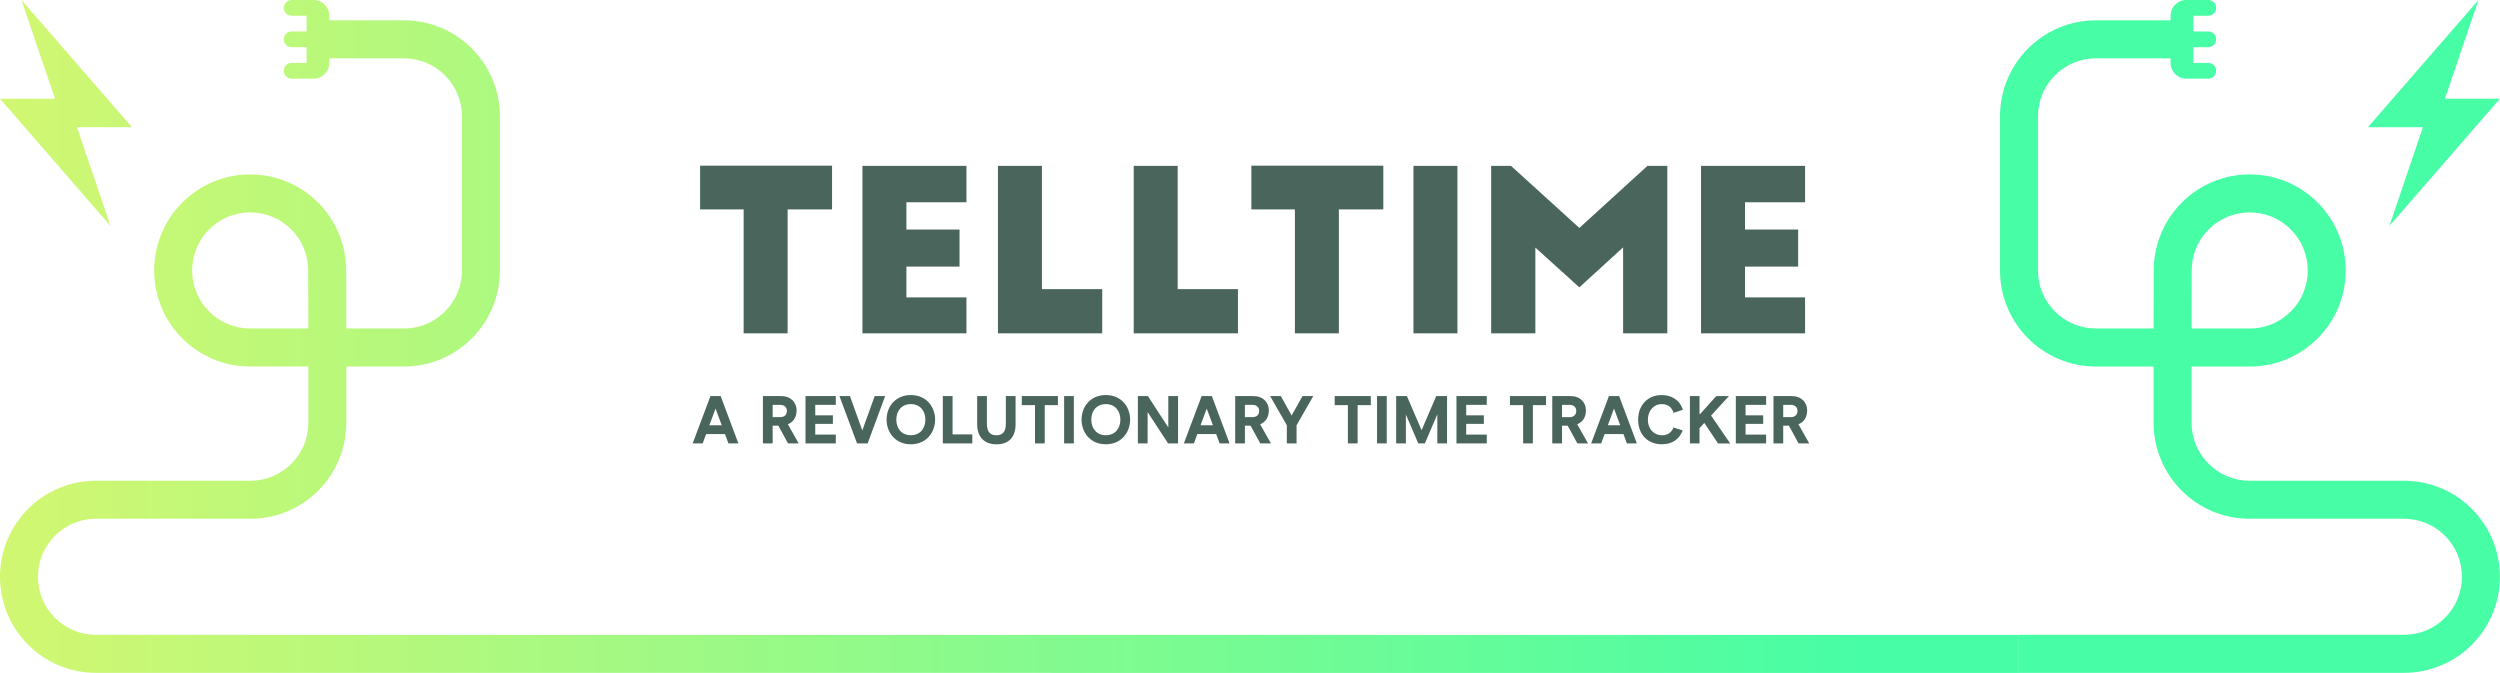 <svg xmlns="http://www.w3.org/2000/svg" width="795" height="214" viewBox="0 0 795 214">
  <defs>
    <linearGradient id="telltime-a" x1="0%" x2="91.646%" y1="23.731%" y2="23.731%">
      <stop offset="0%" stop-color="#D3F771"/>
      <stop offset="100%" stop-color="#47FDA5"/>
    </linearGradient>
  </defs>
  <g fill="none" fill-rule="evenodd">
    <path fill="url(#telltime-a)" d="M79.533,104.462 C74.61,104.462 69.982,102.542 66.501,99.056 C63.02,95.571 61.103,90.936 61.103,86.007 C61.103,81.077 63.02,76.443 66.501,72.957 C69.982,69.472 74.61,67.552 79.533,67.552 L79.58,67.552 C84.496,67.552 89.12,69.467 92.6,72.944 C96.079,76.422 98.001,81.048 98.01,85.971 L98.047,104.462 L79.533,104.462 Z M150.035,15.408 C152.835,18.212 155.034,21.478 156.57,25.116 C158.163,28.885 158.97,32.886 158.97,37.007 L158.97,86.007 C158.97,90.128 158.163,94.129 156.57,97.898 C155.034,101.536 152.835,104.802 150.035,107.605 C147.236,110.409 143.975,112.61 140.342,114.149 C136.577,115.743 132.582,116.552 128.466,116.552 L110.132,116.552 L110.132,134.419 C110.132,138.54 109.325,142.541 107.732,146.31 C106.196,149.948 103.997,153.214 101.198,156.017 C98.398,158.821 95.137,161.022 91.504,162.561 C87.739,164.156 83.744,164.964 79.629,164.964 L30.504,164.964 C25.581,164.964 20.953,166.884 17.472,170.369 C13.991,173.855 12.074,178.489 12.074,183.419 C12.074,188.349 13.991,192.983 17.472,196.469 C20.953,199.955 25.581,201.874 30.504,201.874 L642,201.91 L642,214 L30.504,213.964 C26.388,213.964 22.393,213.155 18.628,211.561 C14.995,210.023 11.734,207.821 8.934,205.018 C6.135,202.214 3.936,198.948 2.4,195.31 C0.808,191.541 4.68457017e-05,187.54 4.68457017e-05,183.419 C4.68457017e-05,179.298 0.808,175.297 2.4,171.528 C3.936,167.89 6.135,164.624 8.934,161.82 C11.734,159.017 14.995,156.816 18.628,155.277 C22.393,153.683 26.388,152.874 30.504,152.874 L79.629,152.874 C84.551,152.874 89.179,150.954 92.66,147.469 C96.141,143.983 98.058,139.349 98.058,134.419 L98.058,116.552 L79.533,116.552 C75.417,116.552 71.422,115.743 67.658,114.149 C64.025,112.61 60.763,110.409 57.963,107.605 C55.164,104.802 52.966,101.536 51.429,97.898 C49.837,94.129 49.029,90.128 49.029,86.007 C49.029,81.886 49.837,77.885 51.429,74.115 C52.966,70.477 55.164,67.211 57.963,64.408 C60.763,61.605 64.025,59.403 67.658,57.865 C71.422,56.27 75.417,55.462 79.58,55.462 C83.69,55.462 87.681,56.268 91.441,57.859 C95.071,59.394 98.33,61.59 101.129,64.387 C103.927,67.184 106.127,70.444 107.667,74.075 C109.263,77.837 110.076,81.832 110.084,85.947 L110.12,104.462 L128.466,104.462 C133.389,104.462 138.017,102.542 141.498,99.056 C144.979,95.571 146.896,90.936 146.896,86.007 L146.896,37.007 C146.896,32.077 144.979,27.443 141.498,23.957 C138.017,20.471 133.389,18.552 128.466,18.552 L104.729,18.552 L104.729,20.011 C104.729,22.774 102.493,25.014 99.733,25.014 L92.739,25.014 C91.359,25.014 90.241,23.894 90.241,22.512 C90.241,21.131 91.359,20.011 92.739,20.011 L97.485,20.011 L97.485,15.008 L92.739,15.008 C91.359,15.008 90.241,13.888 90.241,12.507 C90.241,11.125 91.359,10.005 92.739,10.005 L97.485,10.005 L97.485,5.003 L92.739,5.003 C91.359,5.003 90.241,3.883 90.241,2.501 C90.241,1.12 91.359,0 92.739,0 L99.733,0 C102.493,0 104.729,2.24 104.729,5.003 L104.729,6.462 L128.466,6.462 C132.582,6.462 136.577,7.27 140.342,8.865 C143.975,10.403 147.236,12.605 150.035,15.408 Z M35.145,71.847 L0,31.4 L17.493,31.4 L6.819,0 L41.965,40.447 L24.472,40.447 L35.145,71.847 Z"/>
    <path fill="#47FDA5" d="M715.533,104.462 C710.61,104.462 705.982,102.542 702.501,99.056 C699.02,95.571 697.103,90.936 697.103,86.007 C697.103,81.077 699.02,76.443 702.501,72.957 C705.982,69.472 710.61,67.552 715.533,67.552 L715.58,67.552 C720.496,67.552 725.12,69.467 728.6,72.944 C732.079,76.422 734.001,81.048 734.01,85.971 L734.047,104.462 L715.533,104.462 Z M792.57,25.116 C794.163,28.885 794.97,32.886 794.97,37.007 L794.97,86.007 C794.97,90.128 794.163,94.129 792.57,97.898 C791.034,101.536 788.835,104.802 786.035,107.605 C783.236,110.409 779.975,112.61 776.342,114.149 C772.577,115.743 768.582,116.552 764.466,116.552 L746.132,116.552 L746.132,134.419 C746.132,138.54 745.325,142.541 743.732,146.311 C742.196,149.949 739.997,153.214 737.198,156.018 C734.398,158.821 731.137,161.022 727.504,162.561 C723.739,164.156 719.744,164.964 715.629,164.964 L666.504,164.964 C661.581,164.964 656.953,166.884 653.472,170.37 C649.991,173.855 648.074,178.49 648.074,183.419 C648.074,188.349 649.991,192.983 653.472,196.469 C656.953,199.955 661.581,201.874 666.504,201.874 L789.029,201.874 L789.029,213.964 L666.504,213.964 C662.388,213.964 658.393,213.156 654.628,211.561 C650.995,210.023 647.734,207.821 644.934,205.018 C642.135,202.214 639.936,198.948 638.4,195.31 C636.808,191.541 636,187.54 636,183.419 C636,179.298 636.808,175.297 638.4,171.528 C639.936,167.89 642.135,164.624 644.934,161.821 C647.734,159.017 650.995,156.816 654.628,155.277 C658.393,153.683 662.388,152.874 666.504,152.874 L715.629,152.874 C720.551,152.874 725.179,150.954 728.66,147.469 C732.141,143.983 734.058,139.349 734.058,134.419 L734.058,116.552 L715.533,116.552 C711.417,116.552 707.422,115.743 703.658,114.149 C700.025,112.61 696.763,110.409 693.963,107.605 C691.164,104.802 688.966,101.536 687.429,97.898 C685.837,94.129 685.029,90.128 685.029,86.007 C685.029,81.886 685.837,77.885 687.429,74.115 C688.966,70.477 691.164,67.211 693.963,64.408 C696.763,61.605 700.025,59.404 703.658,57.865 C707.422,56.27 711.417,55.462 715.533,55.462 L715.58,55.462 C719.69,55.462 723.681,56.268 727.441,57.859 C731.071,59.394 734.33,61.59 737.129,64.387 C739.927,67.184 742.127,70.444 743.667,74.075 C745.263,77.837 746.076,81.832 746.084,85.947 L746.12,104.462 L764.466,104.462 C769.389,104.462 774.017,102.542 777.498,99.056 C780.979,95.571 782.896,90.936 782.896,86.007 L782.896,37.007 C782.896,32.077 780.979,27.443 777.498,23.957 C774.017,20.471 769.389,18.552 764.466,18.552 L740.729,18.552 L740.729,20.011 C740.729,22.774 738.493,25.014 735.733,25.014 L728.739,25.014 C727.359,25.014 726.241,23.894 726.241,22.512 C726.241,21.131 727.359,20.011 728.739,20.011 L733.485,20.011 L733.485,15.008 L728.739,15.008 C727.359,15.008 726.241,13.888 726.241,12.507 C726.241,11.125 727.359,10.005 728.739,10.005 L733.485,10.005 L733.485,5.003 L728.739,5.003 C727.359,5.003 726.241,3.883 726.241,2.501 C726.241,1.12 727.359,7.44489796e-05 728.739,7.44489796e-05 L735.733,7.44489796e-05 C738.493,7.44489796e-05 740.729,2.24 740.729,5.003 L740.729,6.462 L764.466,6.462 C768.582,6.462 772.577,7.27 776.342,8.865 C779.975,10.403 783.236,12.605 786.035,15.408 C788.835,18.212 791.034,21.478 792.57,25.116 Z M671.145,71.847 L636,31.4 L653.493,31.4 L642.819,0 L677.965,40.447 L660.472,40.447 L671.145,71.847 Z" transform="matrix(-1 0 0 1 1430.97 0)"/>
    <path fill="#49655C" d="M222.633 66.595L236.478 66.595 236.478 106 250.465 106 250.465 66.595 264.594 66.595 264.594 52.679 222.633 52.679 222.633 66.595zM274.25 106L307.336 106 307.336 94.569 288.237 94.569 288.237 84.771 305.135 84.771 305.135 72.985 288.237 72.985 288.237 64.323 307.336 64.323 307.336 52.75 274.25 52.75 274.25 106zM317.347 106L350.504 106 350.504 91.942 331.334 91.942 331.334 52.75 317.347 52.75 317.347 106zM360.515 106L393.672 106 393.672 91.942 374.502 91.942 374.502 52.75 360.515 52.75 360.515 106zM397.932 66.595L411.777 66.595 411.777 106 425.764 106 425.764 66.595 439.893 66.595 439.893 52.679 397.932 52.679 397.932 66.595zM449.478 106L463.465 106 463.465 52.75 449.478 52.75 449.478 106zM480.505 52.75L474.186 52.75 474.186 106 488.244 106 488.244 78.736 502.231 91.374 516.147 78.665 516.147 106 530.205 106 530.205 52.75 523.886 52.75 502.231 72.488 480.505 52.75zM540.926 106L574.012 106 574.012 94.569 554.913 94.569 554.913 84.771 571.811 84.771 571.811 72.985 554.913 72.985 554.913 64.323 574.012 64.323 574.012 52.75 540.926 52.75 540.926 106zM231.644 141L230.547 138.033 224.549 138.033 223.452 141 220.27 141 225.925 125.95 229.171 125.95 234.804 141 231.644 141zM225.581 135.238L229.515 135.238 227.537 129.928 225.581 135.238zM250.585 141L247.511 135.367 245.705 135.367 245.705 141 242.609 141 242.609 125.95 248.392 125.95C251.488 125.95 253.316 127.971 253.316 130.487 253.316 132.873 252.112 134.292 250.542 134.916L253.982 141 250.585 141zM245.705 132.658L248.091 132.658C249.575 132.658 250.241 131.733 250.241 130.702 250.241 129.605 249.553 128.745 248.091 128.745L245.705 128.745 245.705 132.658zM256.154 141L265.786 141 265.786 138.205 259.25 138.205 259.25 134.786 264.861 134.786 264.861 132.077 259.25 132.077 259.25 128.745 265.786 128.745 265.786 125.95 256.154 125.95 256.154 141zM278.148 125.95L274.214 136.893 270.279 125.95 266.947 125.95 272.537 141 275.912 141 281.481 125.95 278.148 125.95zM281.932 133.453C281.932 129.39 284.663 125.627 289.651 125.627 294.617 125.627 297.369 129.39 297.369 133.453 297.369 137.495 294.596 141.28 289.651 141.28 284.684 141.28 281.932 137.495 281.932 133.453zM294.273 133.453C294.273 130.659 292.596 128.508 289.651 128.508 286.705 128.508 285.028 130.659 285.028 133.453 285.028 136.249 286.705 138.399 289.651 138.399 292.575 138.399 294.273 136.249 294.273 133.453zM299.82 141L309.194 141 309.194 138.141 302.916 138.141 302.916 125.95 299.82 125.95 299.82 141zM310.742 134.894C310.742 139.602 313.688 141.301 316.87 141.301 320.159 141.301 322.954 139.624 322.954 134.916L322.954 125.95 319.858 125.95 319.858 134.744C319.858 137.108 318.977 138.42 316.87 138.42 314.784 138.42 313.838 137.216 313.838 134.744L313.838 125.95 310.742 125.95 310.742 134.894zM329.125 141L332.221 141 332.221 128.831 336.413 128.831 336.413 125.95 324.932 125.95 324.932 128.831 329.125 128.831 329.125 141zM338.391 141L341.487 141 341.487 125.95 338.391 125.95 338.391 141zM343.938 133.453C343.938 129.39 346.669 125.627 351.657 125.627 356.623 125.627 359.375 129.39 359.375 133.453 359.375 137.495 356.602 141.28 351.657 141.28 346.69 141.28 343.938 137.495 343.938 133.453zM356.279 133.453C356.279 130.659 354.602 128.508 351.657 128.508 348.711 128.508 347.034 130.659 347.034 133.453 347.034 136.249 348.711 138.399 351.657 138.399 354.581 138.399 356.279 136.249 356.279 133.453zM361.848 141L364.944 141 364.944 131.046 371.458 141 374.619 141 374.619 125.95 371.523 125.95 371.523 135.926 365.03 125.95 361.848 125.95 361.848 141zM387.841 141L386.745 138.033 380.746 138.033 379.65 141 376.468 141 382.122 125.95 385.369 125.95 391.002 141 387.841 141zM381.778 135.238L385.713 135.238 383.735 129.928 381.778 135.238zM400.763 141L397.688 135.367 395.882 135.367 395.882 141 392.786 141 392.786 125.95 398.57 125.95C401.666 125.95 403.493 127.971 403.493 130.487 403.493 132.873 402.289 134.292 400.72 134.916L404.16 141 400.763 141zM395.882 132.658L398.269 132.658C399.752 132.658 400.419 131.733 400.419 130.702 400.419 129.605 399.731 128.745 398.269 128.745L395.882 128.745 395.882 132.658zM412.308 135.238L412.308 141 409.212 141 409.212 135.238 403.902 125.95 407.299 125.95 410.739 132.12 414.2 125.95 417.619 125.95 412.308 135.238zM428.627 141L431.723 141 431.723 128.831 435.915 128.831 435.915 125.95 424.434 125.95 424.434 128.831 428.627 128.831 428.627 141zM437.893 141L440.989 141 440.989 125.95 437.893 125.95 437.893 141zM460.167 125.95L456.727 125.95 452.062 136.808 447.396 125.95 443.978 125.95 443.978 141 447.074 141 447.074 131.82 451.008 141 453.115 141 457.071 131.733 457.071 141 460.146 141 460.167 125.95zM463.156 141L472.788 141 472.788 138.205 466.252 138.205 466.252 134.786 471.863 134.786 471.863 132.077 466.252 132.077 466.252 128.745 472.788 128.745 472.788 125.95 463.156 125.95 463.156 141zM484.355 141L487.451 141 487.451 128.831 491.643 128.831 491.643 125.95 480.162 125.95 480.162 128.831 484.355 128.831 484.355 141zM501.598 141L498.523 135.367 496.717 135.367 496.717 141 493.621 141 493.621 125.95 499.405 125.95C502.501 125.95 504.328 127.971 504.328 130.487 504.328 132.873 503.124 134.292 501.555 134.916L504.995 141 501.598 141zM496.717 132.658L499.104 132.658C500.587 132.658 501.254 131.733 501.254 130.702 501.254 129.605 500.566 128.745 499.104 128.745L496.717 128.745 496.717 132.658zM517.357 141L516.261 138.033 510.262 138.033 509.166 141 505.984 141 511.638 125.95 514.885 125.95 520.518 141 517.357 141zM511.294 135.238L515.229 135.238 513.251 129.928 511.294 135.238zM532.171 131.282L535.159 130.315C534.127 127.111 531.504 125.627 528.365 125.627 523.979 125.627 520.926 128.874 520.926 133.453 520.926 138.291 524.108 141.28 528.43 141.28 531.827 141.28 533.977 139.689 535.095 136.893L532.149 135.926C531.741 137.173 530.666 138.42 528.494 138.42 526 138.42 524.022 136.442 524.022 133.475 524.022 130.659 525.85 128.508 528.408 128.508 530.623 128.508 531.741 129.734 532.171 131.282zM546.339 141.022L550.209 141.022 544.125 132.142 549.801 125.95 545.78 125.95 540.62 131.69 540.448 131.69 540.448 125.95 537.395 125.95 537.395 141 540.448 141 540.448 136.141 541.975 134.486 546.339 141.022zM551.994 141L561.626 141 561.626 138.205 555.09 138.205 555.09 134.786 560.701 134.786 560.701 132.077 555.09 132.077 555.09 128.745 561.626 128.745 561.626 125.95 551.994 125.95 551.994 141zM571.946 141L568.871 135.367 567.065 135.367 567.065 141 563.969 141 563.969 125.95 569.753 125.95C572.849 125.95 574.676 127.971 574.676 130.487 574.676 132.873 573.472 134.292 571.903 134.916L575.343 141 571.946 141zM567.065 132.658L569.452 132.658C570.935 132.658 571.602 131.733 571.602 130.702 571.602 129.605 570.914 128.745 569.452 128.745L567.065 128.745 567.065 132.658z"/>
  </g>
</svg>
